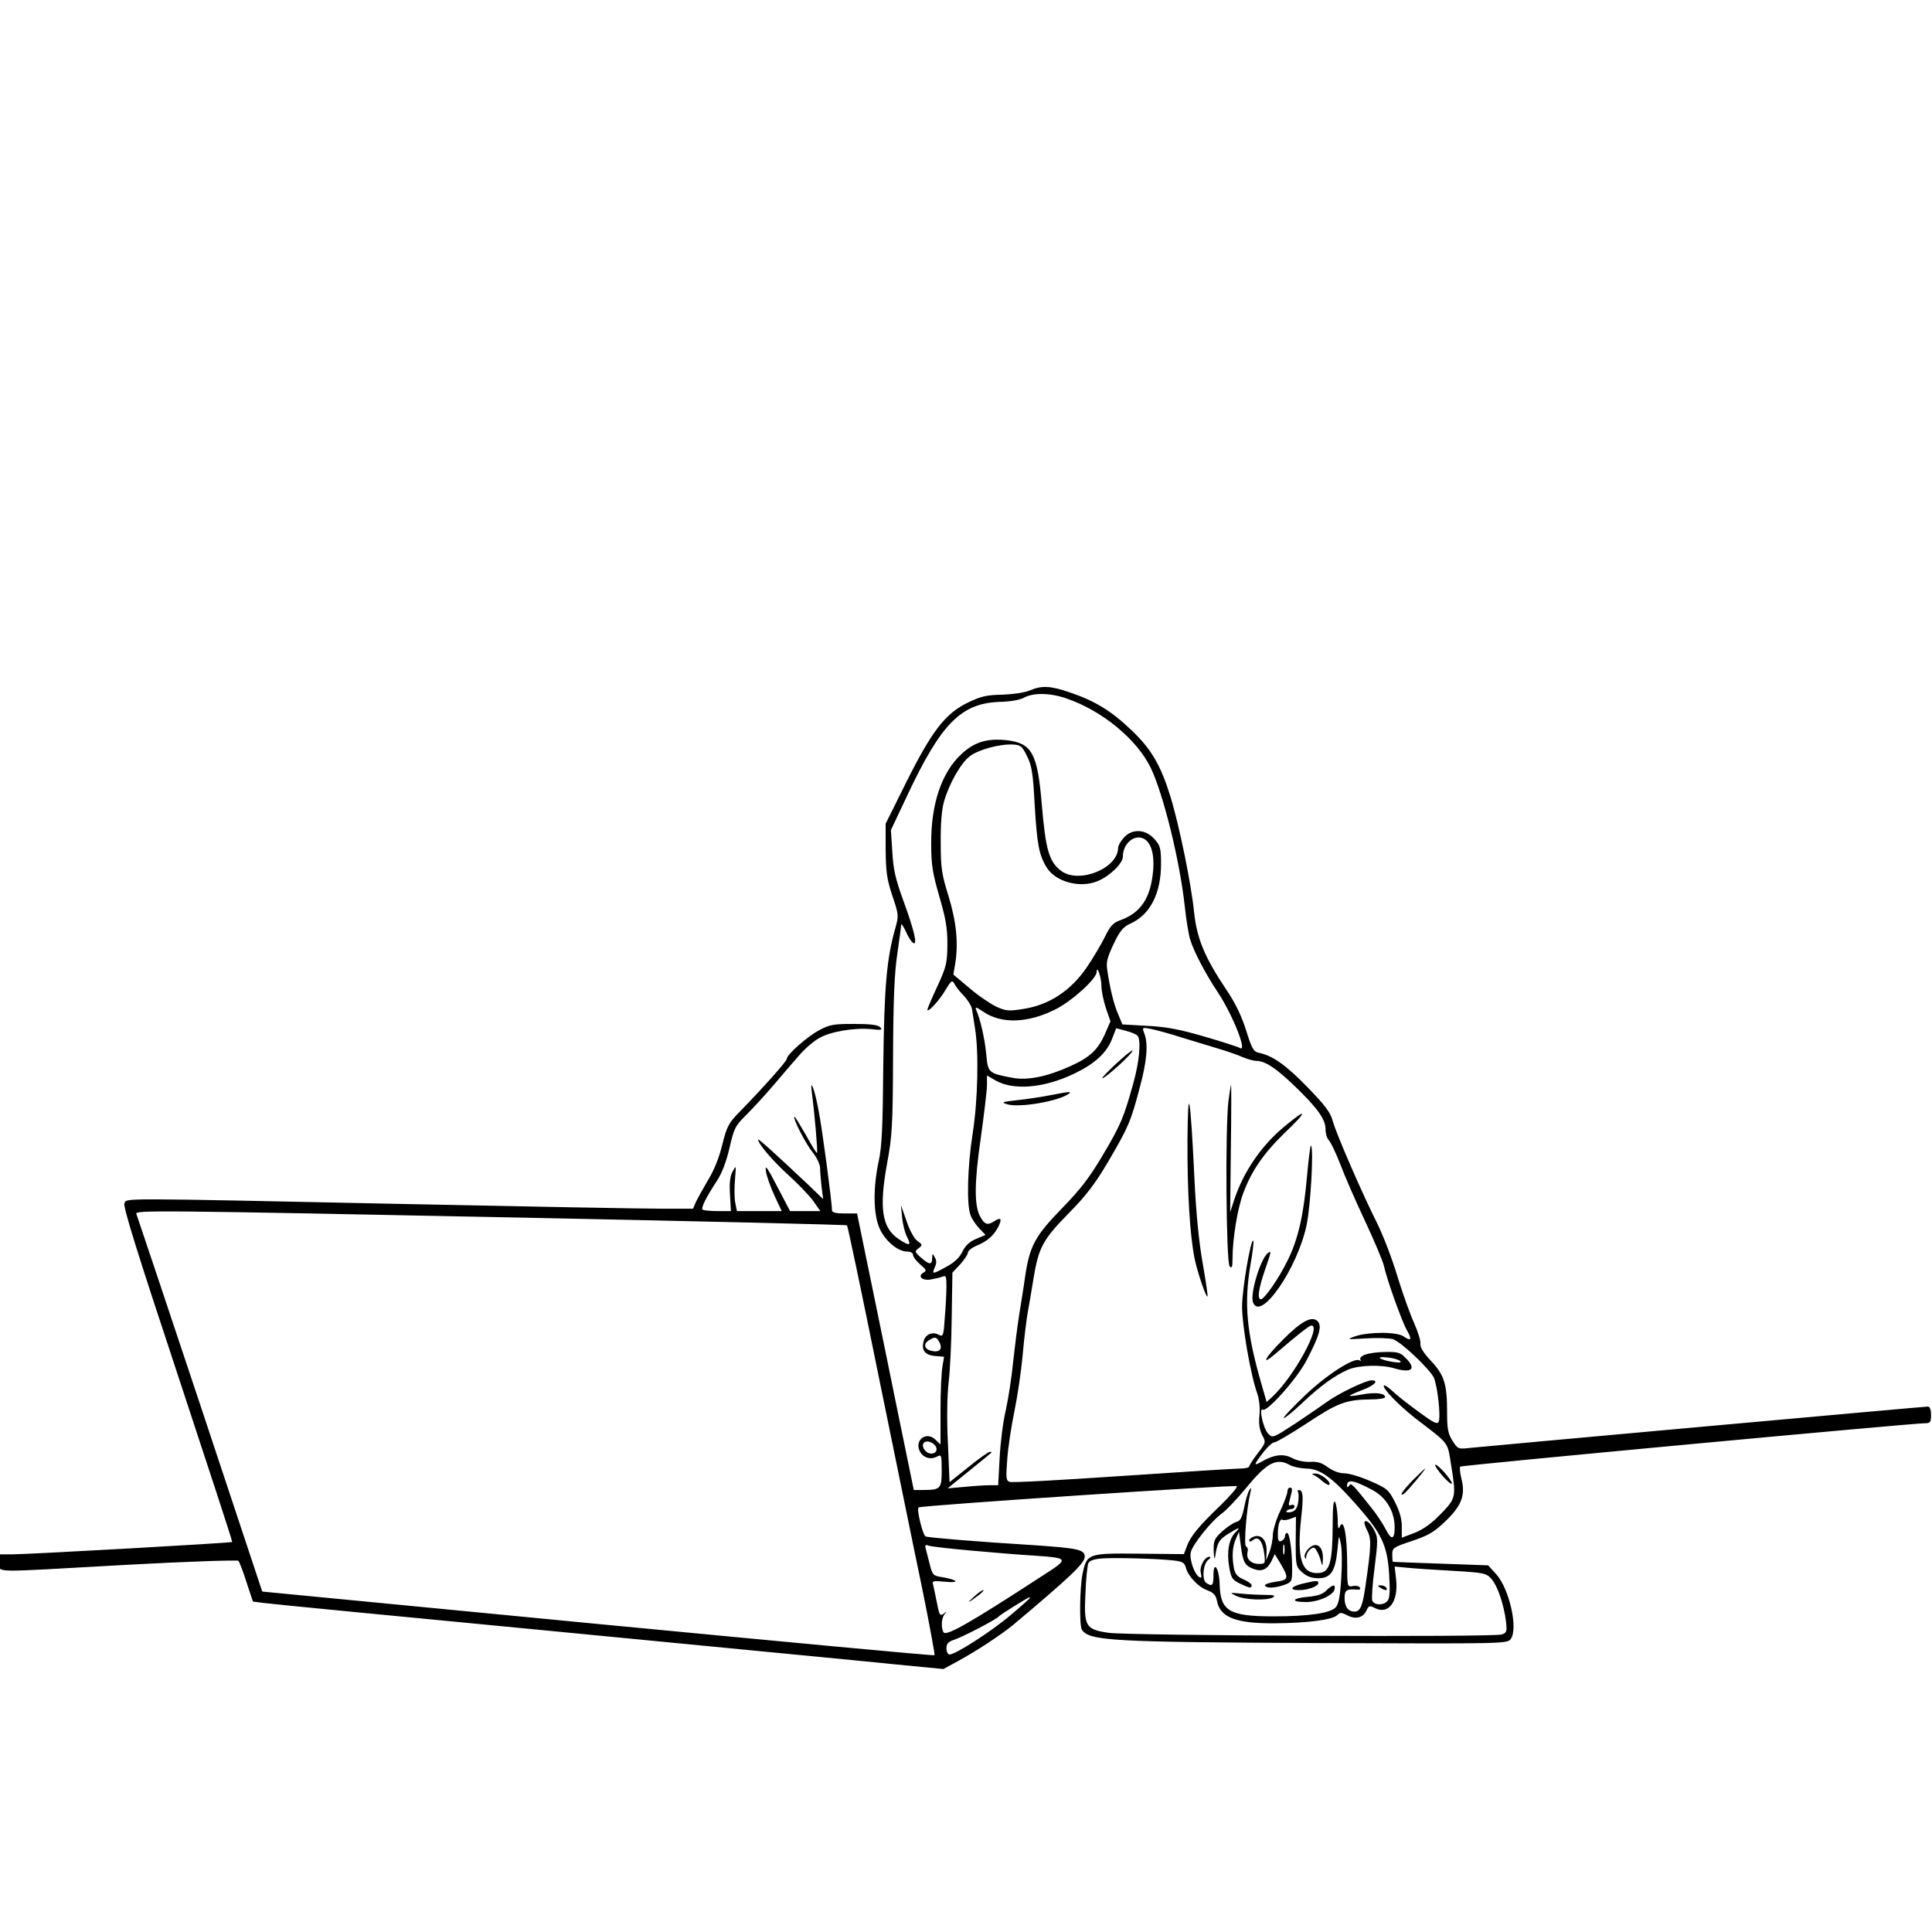 <?xml version="1.0" encoding="UTF-8"?>
<svg xmlns="http://www.w3.org/2000/svg" xmlns:xlink="http://www.w3.org/1999/xlink" width="300pt" height="300pt" viewBox="0 0 608 608" version="1.1">
<g id="surface1">
<path style=" stroke:none;fill-rule:nonzero;fill:rgb(0%,0%,0%);fill-opacity:1;" d="M 324.105 217.27 C 322.605 217.945 318.93 218.473 315.48 218.621 C 310.453 218.695 308.652 219.148 304.602 221.098 C 297.473 224.551 293.27 230.027 285.242 246.082 L 278.715 259.211 L 278.715 267.465 C 278.793 274.367 279.094 276.691 280.816 281.867 C 282.844 287.871 282.844 288.168 281.793 291.996 C 279.016 301.598 278.266 310.602 277.965 335.359 C 277.816 354.641 277.516 360.945 276.539 365.371 C 274.664 373.996 274.816 382.625 276.992 386.977 C 278.867 390.805 282.691 393.879 285.543 393.879 C 286.594 393.879 287.344 394.328 287.344 394.93 C 287.344 395.531 288.395 396.879 289.594 397.93 C 291.547 399.582 291.695 399.883 290.645 400.48 C 288.621 401.605 290.195 403.109 292.895 402.656 C 294.172 402.434 295.824 402.059 296.574 401.758 C 297.699 401.309 297.848 401.684 297.848 404.832 C 297.848 406.859 297.621 411.285 297.324 414.66 C 296.949 420.438 296.797 420.738 295.445 420.062 C 293.422 418.938 291.172 419.914 290.645 422.164 C 289.895 424.941 291.172 426.516 294.398 426.742 L 297.098 426.965 L 296.574 430.117 C 296.273 431.844 295.973 438.07 295.973 443.922 L 295.973 454.574 L 294.32 453 C 291.395 450.297 287.645 453.301 289.52 456.824 C 290.57 458.777 292.895 459.449 294.848 458.402 C 296.273 457.652 296.348 457.801 296.348 462.754 C 296.348 468.527 296.047 468.902 290.27 468.902 L 287.57 468.902 L 282.992 446.621 C 280.516 434.316 276.465 414.738 274.066 403.031 L 269.715 381.875 L 265.812 381.875 C 263.035 381.875 261.836 381.574 261.836 380.898 C 261.836 378.5 258.762 355.316 257.633 349.613 C 256.434 343.012 254.859 338.812 255.461 343.613 C 256.359 350.441 257.41 362.594 257.109 362.82 C 256.961 362.969 255.383 360.418 253.582 357.117 C 251.707 353.891 250.133 351.266 249.98 351.414 C 249.457 351.941 253.508 359.895 255.758 362.668 C 257.035 364.246 258.086 366.496 258.086 367.547 C 258.086 368.598 258.309 371.297 258.535 373.398 L 259.059 377.375 L 254.559 373.023 C 244.129 363.195 238.578 358.168 238.578 358.617 C 238.578 359.969 243.379 365.52 248.18 369.871 C 251.109 372.496 254.559 376.098 255.836 377.824 L 258.16 381.125 L 248.633 381.125 L 244.582 373.398 C 241.355 367.172 240.68 366.27 241.055 368.672 C 241.281 370.246 242.555 373.699 243.754 376.324 L 246.008 381.125 L 231.902 381.125 L 231.375 378.426 C 231.074 376.926 231.074 373.621 231.301 371.148 C 231.676 366.645 231.676 366.57 230.551 368.672 C 229.727 370.172 229.5 372.348 229.727 375.949 L 230.027 381.125 L 225.75 381.125 C 223.5 381.125 221.398 380.898 221.098 380.676 C 220.574 380.074 222.148 376.926 225.523 371.746 C 227.176 369.27 228.523 365.746 229.574 361.242 C 231 355.016 231.375 354.266 235.051 350.664 C 237.227 348.488 241.055 344.289 243.68 341.211 C 246.23 338.211 249.758 334.086 251.484 332.133 C 253.207 330.109 255.984 327.707 257.711 326.734 C 261.234 324.633 268.887 323.355 274.289 323.883 C 277.367 324.258 277.816 324.105 276.992 323.281 C 276.316 322.531 273.914 322.23 268.738 322.23 C 262.285 322.23 261.012 322.457 257.711 324.258 C 253.957 326.281 247.582 331.91 247.582 333.258 C 247.582 334.012 239.703 342.789 233.027 349.613 C 229.277 353.441 228.824 354.266 227.324 360.117 C 226.426 364.02 224.699 368.371 222.824 371.371 C 221.246 374.074 219.523 377.148 218.996 378.273 L 218.098 380.375 L 207.895 380.375 C 202.266 380.375 165.43 379.699 126.043 378.875 C 36.16 377 39.988 377 39.164 378.648 C 38.637 379.625 43.289 394.48 55.895 432.516 C 65.422 461.402 73.223 485.109 73.074 485.258 C 72.926 485.559 8.777 489.16 3.602 489.16 L 0 489.16 L 0 491.785 C 0 495.012 -4.5 494.938 39.613 492.461 C 58.82 491.41 74.723 490.887 75.023 491.188 C 75.324 491.488 76.523 494.562 77.574 497.938 L 79.602 504.016 L 83.129 504.465 C 85.078 504.766 127.016 508.816 176.309 513.543 C 225.598 518.344 272.941 522.848 281.418 523.746 L 296.871 525.246 L 301.301 522.848 C 307.602 519.395 314.879 514.594 319.004 511.219 C 336.859 496.215 341.363 491.938 341.363 489.91 C 341.363 487.66 339.336 487.211 324.855 486.234 C 307.602 485.184 292.445 483.91 291.32 483.535 C 290.422 483.234 288.395 475.055 289.07 474.383 C 289.746 473.781 388.629 467.18 389.227 467.703 C 389.527 468.004 387.203 470.703 384.125 473.707 C 377.223 480.309 374.598 483.535 373.473 486.684 L 372.574 489.086 L 358.543 488.938 C 342.414 488.785 342.039 488.859 340.688 495.238 C 339.785 499.516 339.637 511.594 340.461 512.867 C 342.789 516.395 349.914 516.77 415.113 517.07 C 473.555 517.297 474.305 517.297 475.43 515.793 C 477.832 512.57 474.98 499.891 470.781 495.312 L 468.305 492.613 L 453.449 492.086 C 445.195 491.785 438.445 491.562 438.371 491.488 C 438.219 491.488 438.145 490.438 438.145 489.234 C 438.145 487.137 438.445 486.91 444.297 484.961 C 449.473 483.234 451.273 482.184 454.801 478.809 C 459.977 473.855 461.25 470.555 459.902 465.305 C 459.449 463.504 459.301 461.777 459.527 461.551 C 459.902 461.102 600.871 447.973 605.676 447.898 C 607.477 447.898 607.699 447.598 607.699 445.27 C 607.699 443.621 607.324 442.645 606.723 442.645 C 605.523 442.645 467.105 455.176 462.152 455.699 C 458.926 456.074 458.699 455.926 457.125 453.449 C 455.699 451.199 455.398 449.773 455.398 444.297 C 455.398 435.594 454.5 432.668 450.297 428.242 C 447.973 425.766 446.848 423.965 446.996 422.84 C 447.148 421.938 446.172 419.012 444.973 416.238 C 443.695 413.461 441.371 406.859 439.719 401.531 C 438.145 396.207 435.293 388.852 433.492 385.176 C 428.766 375.797 420.438 356.668 419.387 352.691 C 418.711 350.141 416.988 347.812 411.434 342.113 C 404.758 335.211 400.406 332.133 396.129 331.309 C 394.48 330.934 393.953 330.035 392.152 324.258 C 390.73 319.754 388.777 315.629 385.852 311.352 C 379.102 301.223 376.699 295.445 375.797 287.27 C 374.898 278.117 371.07 259.586 368.371 250.809 C 365.297 240.828 362.293 235.652 355.992 229.727 C 349.84 223.797 344.438 220.496 336.785 217.945 C 330.559 215.77 327.781 215.695 324.105 217.27 Z M 335.66 219.824 C 346.84 223.648 357.793 232.652 362.145 241.656 C 366.121 249.906 371.371 271.215 372.871 285.469 C 373.324 289.594 374.074 294.172 374.523 295.598 C 375.723 299.574 379.477 306.625 383.375 312.477 C 387.879 319.305 392.68 331.309 390.203 329.809 C 389.754 329.508 384.727 327.859 379.023 326.207 C 371.07 323.883 366.945 323.133 361.02 322.832 L 353.215 322.383 L 351.941 319.305 C 350.516 316.152 349.316 311.051 348.488 305.5 C 348.039 302.801 348.414 301.449 350.441 297.098 C 352.465 292.895 353.441 291.695 355.766 290.645 C 361.918 287.871 365.371 281.191 365.371 271.965 C 365.371 266.863 365.145 266.113 363.27 264.012 C 360.492 260.859 356.141 260.711 353.59 263.711 C 352.617 264.762 351.867 266.188 351.867 266.789 C 351.867 273.238 339.637 278.266 333.934 274.066 C 330.184 271.215 329.059 267.539 327.859 253.207 C 326.508 237.078 324.781 233.926 316.902 232.953 C 310.754 232.277 306.699 233.477 302.648 237.227 C 296.348 243.004 292.973 252.906 293.047 265.586 C 293.047 272.266 293.496 274.742 295.598 282.094 C 297.621 288.996 298.148 291.996 298.148 297.172 C 298.074 303.102 297.848 304.148 294.996 310.379 C 293.27 314.055 291.848 317.43 291.848 317.73 C 291.848 318.93 295.746 314.73 297.621 311.426 C 299.348 308.578 299.648 308.352 300.324 309.551 C 300.699 310.379 302.051 312.102 303.324 313.379 C 304.602 314.73 305.727 316.605 305.875 317.504 C 306.027 318.48 306.477 321.254 306.852 323.73 C 308.051 331.16 307.75 346.164 306.102 356.668 C 304.449 367.246 304.148 379.102 305.426 382.402 C 305.801 383.527 307.074 385.402 308.125 386.527 L 310.152 388.629 L 307.152 389.902 C 305.125 390.73 303.773 392.004 302.875 393.879 C 301.973 395.754 300.398 397.254 297.922 398.605 C 293.422 401.082 293.195 401.082 294.172 398.832 C 294.773 397.555 294.773 396.656 294.172 395.68 C 293.422 394.328 293.422 394.406 293.348 395.906 C 293.348 398.156 292.445 398.082 289.82 395.754 C 287.793 393.953 287.793 393.805 289.07 392.828 C 290.344 391.855 290.344 391.703 288.77 390.578 C 287.793 389.977 286.293 387.277 285.32 384.352 L 283.52 379.25 L 283.895 383.152 C 284.117 385.328 284.793 388.102 285.469 389.305 C 286.895 392.078 286.219 392.23 282.77 389.902 C 277.516 386.379 276.617 380.148 279.168 366.121 C 280.742 357.645 280.969 354.34 281.043 332.359 C 281.117 314.277 281.492 305.949 282.395 300.098 C 282.992 295.746 283.594 291.695 283.594 291.098 C 283.594 290.496 284.27 291.395 285.02 293.047 C 285.77 294.773 286.82 296.422 287.344 296.723 C 288.844 297.699 287.793 293.047 284.344 283.594 C 281.793 276.539 281.117 273.691 280.816 268.062 L 280.367 261.234 L 285.395 250.582 C 296.199 227.551 302.5 221.246 314.805 220.871 C 317.953 220.797 321.031 220.273 322.305 219.523 C 325.309 217.945 330.559 218.023 335.66 219.824 Z M 323.207 237.977 C 324.707 240.902 325.082 243.305 325.605 253.133 C 326.355 265.664 326.957 269.039 329.359 272.941 C 332.133 277.516 339.863 279.617 345.414 277.293 C 349.238 275.715 353.367 271.738 353.367 269.562 C 353.367 265.812 356.441 262.812 359.367 263.711 C 362.07 264.535 363.344 268.363 362.895 273.914 C 362.145 282.543 359.066 287.27 352.539 289.594 C 350.289 290.422 349.391 291.395 347.738 294.773 C 346.613 297.098 343.988 301.523 341.887 304.602 C 336.859 311.879 330.035 316.305 322.082 317.504 C 317.504 318.254 316.605 318.18 313.602 316.828 C 311.727 315.93 307.902 313.379 305.125 310.977 L 300.023 306.699 L 300.551 303.625 C 301.676 297.023 301 290.195 298.523 282.094 C 296.348 275.117 296.047 273.164 296.047 265.211 C 295.973 259.734 296.348 254.785 297.023 252.457 C 298.598 246.758 302.348 240.152 305.199 237.977 C 307.977 235.879 314.652 234.078 318.855 234.301 C 321.18 234.453 321.707 234.828 323.207 237.977 Z M 346.613 310.227 C 346.613 311.879 347.289 315.027 348.039 317.281 L 349.465 321.406 L 347.738 325.383 C 345.488 330.41 343.012 332.734 336.859 335.512 C 329.582 338.812 323.355 340.086 318.629 339.188 C 311.051 337.762 310.902 337.609 310.379 331.836 C 309.926 327.031 308.578 320.957 307.227 317.879 C 306.777 316.754 307.152 316.828 309.477 318.406 C 315.18 322.305 323.582 322.008 332.285 317.578 C 337.535 314.879 345.113 307.977 345.113 305.875 C 345.188 303.477 346.613 307.602 346.613 310.227 Z M 358.02 325.98 C 359.145 327.484 358.543 334.16 356.668 340.836 C 353.668 351.641 352.766 353.891 347.062 363.496 C 342.938 370.473 340.086 374.223 334.234 380.227 C 325.758 388.93 324.031 392.078 322.605 401.758 C 322.156 405.059 321.254 410.461 320.73 413.762 C 320.207 417.062 319.379 423.664 318.855 428.391 C 318.406 433.117 317.355 440.02 316.527 443.77 C 315.629 447.445 314.805 454.348 314.578 458.926 L 314.129 467.402 L 311.426 467.402 C 309.926 467.402 306.402 467.629 303.477 467.93 L 298.223 468.379 L 304.977 462.902 C 308.727 459.902 311.879 457.277 312.027 457.125 C 312.176 457.051 311.953 456.898 311.504 456.898 C 311.051 456.898 307.977 459.074 304.75 461.703 L 298.824 466.43 L 298.297 453.973 C 297.922 446.547 298.074 438.969 298.523 435.145 C 298.973 431.617 299.422 422.391 299.5 414.586 L 299.723 400.48 L 302.199 397.855 C 303.477 396.43 304.602 394.781 304.602 394.18 C 304.602 393.656 305.875 392.605 307.375 392.004 C 310.754 390.578 312.629 388.93 314.129 386.152 C 315.48 383.449 315.027 382.926 312.703 384.426 C 310.754 385.703 309.777 385.328 308.426 382.777 C 306.551 379.324 306.625 372.047 308.652 358.094 C 309.703 350.59 310.602 343.086 310.602 341.438 L 310.602 338.438 L 313.152 339.938 C 318.781 343.238 328.383 342.488 337.984 337.91 C 344.438 334.836 348.266 331.383 349.988 326.883 L 351.266 323.582 L 354.34 324.406 C 356.066 324.855 357.719 325.531 358.02 325.98 Z M 372.121 326.582 C 376.023 327.781 381.277 329.359 383.75 330.109 C 386.227 330.859 389.527 331.984 391.027 332.66 C 392.605 333.336 394.555 333.859 395.379 333.859 C 398.082 333.859 401.531 336.109 407.309 341.664 C 414.586 348.641 417.137 352.242 417.137 355.316 C 417.137 356.668 417.586 358.242 418.188 358.844 C 418.789 359.441 420.363 362.746 421.715 366.195 C 422.988 369.648 426.516 377.75 429.516 384.125 C 432.516 390.504 435.219 396.957 435.52 398.383 C 436.418 402.582 441.145 415.785 442.719 418.562 C 444.445 421.562 444.145 422.238 441.746 420.59 C 439.645 419.086 430.867 419.086 426.516 420.512 C 423.59 421.562 423.738 421.562 429.891 421.188 C 433.418 420.965 437.168 421.113 438.293 421.414 C 440.695 422.09 449.699 430.566 451.199 433.492 C 452.324 435.82 453.449 445.496 452.773 447.371 C 452.324 448.348 451.273 447.824 446.547 444.371 C 443.32 442.047 439.645 439.121 438.371 437.918 C 437.02 436.645 435.742 435.82 435.52 435.969 C 434.844 436.719 439.945 442.047 445.496 446.398 C 456.148 454.574 455.477 453.598 456.602 460.652 C 458.324 471.156 458.25 471.457 453.375 476.48 C 450.375 479.559 447.824 481.359 445.121 482.41 L 441.145 483.91 L 441.145 480.309 C 441.145 477.906 440.395 475.43 438.969 472.656 C 437.02 468.828 436.492 468.379 431.316 466.129 C 428.242 464.777 424.566 463.652 423.062 463.652 C 421.414 463.652 419.465 462.902 417.812 461.703 C 415.863 460.277 414.512 459.902 412.262 460.051 C 410.461 460.125 408.285 459.676 406.785 458.926 C 403.934 457.352 401.008 457.727 397.031 459.977 C 394.328 461.551 394.48 461.027 397.855 456.676 C 399.055 455.176 400.48 453.898 401.082 453.898 C 401.605 453.898 406.258 451.199 411.285 447.898 C 420.965 441.445 423.738 440.469 431.242 440.395 C 433.793 440.395 435.895 440.094 435.895 439.645 C 435.895 438.445 432.742 438.07 428.766 438.82 C 426.742 439.195 424.941 439.418 424.789 439.27 C 424.641 439.121 426.289 438.371 428.465 437.543 C 432.516 436.043 434.168 434.395 431.617 434.395 C 429.742 434.395 421.113 438.594 417.512 441.219 C 415.863 442.422 411.359 445.496 407.535 448.047 C 400.633 452.551 400.48 452.625 399.133 451.199 C 397.555 449.699 396.055 442.797 397.406 443.621 C 398.758 444.445 408.359 433.645 411.211 428.016 C 415.262 420.289 416.086 417.289 414.66 415.785 C 412.859 413.984 409.484 415.785 403.559 421.789 C 397.855 427.492 396.582 430.191 401.605 425.84 C 408.133 420.215 412.035 417.137 412.711 417.137 C 416.012 417.137 407.16 433.266 400.48 439.496 L 398.605 441.219 L 397.031 435.742 C 392.305 419.465 391.402 410.16 393.578 397.707 C 394.254 393.879 394.629 390.578 394.406 390.43 C 393.656 389.602 390.879 405.734 390.879 411.211 C 390.879 417.137 393.578 432.816 395.68 438.594 C 396.281 440.395 396.582 443.098 396.355 445.348 C 396.055 447.973 396.355 449.848 397.18 451.574 C 398.457 453.898 398.383 453.973 395.754 457.426 C 394.328 459.301 393.129 461.176 393.129 461.477 C 393.129 461.852 391.855 462.152 390.352 462.152 C 388.777 462.152 372.047 463.203 353.215 464.477 C 334.387 465.754 318.406 466.652 317.73 466.352 C 316.605 465.977 316.527 465.004 316.98 459.301 C 317.203 455.699 318.254 448.871 319.23 444.145 C 320.207 439.418 321.406 431.316 321.855 426.141 C 322.305 420.965 323.055 415.113 323.43 413.012 C 323.805 410.984 324.633 406.184 325.23 402.434 C 326.809 392.605 328.234 390.055 336.262 381.875 C 341.738 376.324 344.512 372.723 348.641 365.746 C 355.016 354.867 355.844 353.066 358.617 342.488 C 360.945 333.934 361.395 328.609 360.117 325.23 C 359.367 323.281 359.441 323.281 362.219 323.805 C 363.719 324.105 368.223 325.309 372.121 326.582 Z M 166.328 383.227 C 221.246 384.352 266.336 385.402 266.562 385.625 C 266.789 385.852 271.215 406.934 276.391 432.516 C 281.645 458.102 287.793 488.41 290.195 499.812 C 292.52 511.219 294.246 520.746 294.098 520.895 C 293.871 521.121 246.23 516.621 188.16 511.066 L 82.527 500.863 L 62.945 441.895 C 52.141 409.484 43.141 382.551 42.914 382.027 C 42.465 380.824 46.965 380.824 166.328 383.227 Z M 295.672 422.465 C 296.723 424.566 295.598 425.766 293.047 425.09 C 290.797 424.566 290.496 422.84 292.445 421.715 C 294.32 420.59 294.695 420.664 295.672 422.465 Z M 294.695 455.699 C 295.07 457.426 292.746 458.102 291.32 456.676 C 289.594 454.949 290.57 453 292.746 453.824 C 293.723 454.125 294.547 455.023 294.695 455.699 Z M 405.883 461.027 C 406.934 461.625 409.184 462.078 410.984 462.152 C 415.336 462.152 419.164 464.852 426.59 473.254 C 434.77 482.484 436.57 486.16 437.168 495.387 C 437.469 500.715 437.395 502.891 436.645 503.789 C 435.441 505.293 432.441 505.215 431.844 503.715 C 431.617 503.039 431.918 498.312 432.594 493.289 C 433.645 484.883 433.645 483.836 432.594 481.809 C 431.391 479.406 430.043 478.207 429.441 478.883 C 429.215 479.109 429.59 480.383 430.266 481.66 C 431.617 484.211 431.543 486.535 429.742 498.914 C 428.84 505.367 428.09 507.168 426.289 507.168 C 424.266 507.168 423.141 505.668 423.141 502.891 C 423.141 500.414 423.738 499.965 427.117 500.266 C 427.941 500.34 428.242 500.113 427.941 499.59 C 427.715 499.141 426.664 498.914 425.691 499.141 C 423.965 499.438 423.965 499.363 423.965 492.086 C 423.891 482.707 422.84 477.383 421.562 480.609 C 421.188 481.508 420.965 480.609 420.965 477.906 C 420.887 475.656 420.512 473.254 420.137 472.656 C 419.613 471.906 419.387 474.457 419.387 480.531 C 419.312 491.711 418.414 494.711 415.188 495.012 C 409.633 495.539 408.059 490.66 409.484 477.605 C 410.234 470.855 410.086 468.902 408.734 468.902 C 408.359 468.902 408.285 469.203 408.508 469.656 C 408.734 470.031 408.734 471.531 408.508 472.957 C 408.133 474.832 407.535 475.582 406.184 475.883 C 405.207 476.031 404.609 475.883 404.832 475.582 C 405.059 475.207 405.734 474.906 406.332 474.906 C 406.934 474.906 407.383 474.531 407.383 474.082 C 407.383 473.629 406.934 473.406 406.332 473.629 C 405.434 474.008 405.434 473.629 405.957 471.68 C 406.785 468.68 406.785 468.152 405.883 468.152 C 405.508 468.152 405.133 468.754 405.133 469.43 C 405.133 470.18 404.082 472.957 402.883 475.508 C 401.605 478.133 400.633 481.508 400.559 483.008 C 400.559 484.586 400.031 486.984 399.508 488.41 L 398.457 491.035 L 398.605 488.188 C 398.68 484.809 397.031 482.785 394.703 483.535 C 393.879 483.758 393.129 484.359 393.129 484.809 C 393.129 485.258 393.578 485.184 394.328 484.66 C 395.98 483.234 397.332 484.961 397.855 488.938 C 398.23 492.086 398.156 492.16 396.129 492.16 C 393.656 492.16 392.078 490.512 392.605 488.484 C 392.828 487.66 392.605 486.836 392.152 486.684 C 391.328 486.461 392.305 474.531 393.504 469.656 C 393.879 468.23 393.805 468.004 393.203 468.902 C 392.754 469.504 392.004 471.98 391.555 474.305 C 390.879 477.605 390.352 478.656 389.078 478.957 C 388.176 479.184 386.227 480.531 384.652 481.883 C 382.102 484.285 381.875 484.809 381.949 488.109 C 382.027 490.137 382.176 490.961 382.402 489.91 C 383.074 485.41 383.602 484.586 386.379 482.785 C 389.977 480.531 390.652 480.383 388.703 482.332 C 386.754 484.285 386.004 488.41 386.828 493.137 C 387.426 496.59 387.801 497.188 390.129 498.312 C 393.281 499.812 393.879 499.965 393.879 498.84 C 393.879 498.465 392.754 497.641 391.328 497.039 C 389.453 496.215 388.703 495.387 388.328 493.586 C 387.652 489.984 387.801 486.762 388.93 484.285 L 389.902 482.035 L 390.504 486.535 C 391.105 491.488 391.777 492.762 394.48 493.738 C 397.031 494.711 398.758 493.961 400.105 491.336 L 401.156 489.086 L 402.734 491.637 C 405.734 496.738 405.66 497.188 401.383 497.789 C 399.355 498.09 397.855 498.613 398.082 498.988 C 398.605 499.891 401.156 499.812 404.156 498.766 C 406.559 497.863 406.633 497.715 406.633 493.586 C 406.633 487.961 405.809 482.41 405.059 482.41 C 404.684 482.41 404.383 482.859 404.383 483.461 C 404.383 484.059 403.859 484.66 403.258 484.961 C 402.355 485.258 402.133 484.809 402.133 482.859 C 402.133 479.781 402.809 477.758 403.633 478.281 C 404.008 478.508 405.059 478.355 406.035 477.98 L 407.836 477.309 L 407.758 485.184 C 407.758 492.836 407.836 493.062 409.859 494.863 C 411.285 496.137 412.859 496.664 414.887 496.664 C 418.789 496.664 420.215 494.488 420.887 487.809 C 421.34 482.859 421.34 482.859 421.938 485.711 C 422.312 487.285 422.391 492.238 422.09 496.59 C 421.715 502.664 421.262 504.84 420.289 505.891 C 418.488 507.691 411.734 508.668 400.855 508.668 C 386.828 508.668 384.051 507.016 383.828 498.613 C 383.676 493.512 381.875 490.812 381.875 495.762 C 381.875 498.988 381.5 499.363 379.625 498.164 C 378.199 497.262 378.574 492.16 380.227 490.887 C 380.977 490.359 381.125 489.984 380.602 489.91 C 379.102 489.91 377.375 493.062 377.898 495.012 C 378.199 496.438 378.125 496.738 377.375 496.289 C 375.875 495.387 374.223 490.66 374.75 488.484 C 375.273 486.086 381.199 478.656 384.652 476.18 C 386.004 475.207 389.453 471.531 392.379 468.004 C 398.68 460.277 401.758 458.699 405.883 461.027 Z M 431.766 468.828 C 436.195 471.156 438.895 475.582 438.895 480.684 C 438.895 484.66 437.844 484.809 435.969 481.059 C 435.145 479.484 433.344 476.707 431.844 474.832 C 425.465 466.805 425.164 466.504 424.566 467.555 C 424.191 468.078 423.891 468.152 423.891 467.703 C 423.891 465.379 425.84 465.68 431.766 468.828 Z M 404.156 488.938 C 403.934 489.688 403.781 489.086 403.781 487.66 C 403.781 486.234 403.934 485.633 404.156 486.309 C 404.309 487.059 404.309 488.262 404.156 488.938 Z M 305.574 487.961 C 312.254 488.562 321.105 489.312 325.23 489.535 C 336.711 490.359 336.711 490.359 327.332 496.363 C 304.977 510.918 297.773 514.969 296.949 513.695 C 296.047 512.27 296.273 509.043 297.324 507.918 C 298.074 507.016 297.996 507.016 296.949 507.844 C 295.824 508.668 295.598 508.293 294.848 504.391 C 294.398 501.988 293.797 499.438 293.648 498.688 C 293.27 497.488 293.648 497.414 297.621 497.789 C 302.348 498.238 301.301 497.113 296.273 496.289 C 293.723 495.914 293.422 495.613 292.598 492.312 C 292.07 490.359 291.547 488.109 291.32 487.359 C 291.02 486.309 291.246 486.012 292.145 486.387 C 292.82 486.684 298.824 487.359 305.574 487.961 Z M 369.648 491.113 C 372.121 491.41 372.797 491.863 373.172 493.289 C 373.848 495.988 377.148 499.516 380 500.488 C 381.949 501.238 382.625 501.988 383 503.867 C 383.977 509.043 389.078 510.992 401.531 510.844 C 411.586 510.77 419.387 509.719 420.812 508.293 C 421.715 507.391 422.164 507.391 424.039 508.367 C 426.664 509.719 428.992 509.117 430.043 506.793 C 430.715 505.293 431.016 505.215 432.668 506.043 C 437.02 508.293 440.168 503.941 439.344 496.887 L 438.895 492.988 L 442.797 493.363 C 444.973 493.586 451.5 494.039 457.199 494.336 C 467.254 494.938 467.777 495.086 469.43 496.965 C 471.305 499.141 473.254 504.918 473.93 510.242 C 474.305 513.469 474.156 513.844 472.582 514.371 C 470.105 515.27 354.867 514.746 348.863 513.844 C 341.664 512.793 341.062 511.895 341.586 501.539 C 341.738 496.965 342.188 492.688 342.488 492.012 C 342.863 491.113 344.137 490.66 346.84 490.438 C 351.191 490.137 364.77 490.512 369.648 491.113 Z M 324.105 502.891 C 324.105 503.039 321.406 505.441 318.105 508.219 C 312.027 513.395 300.699 520.672 298.824 520.672 C 298.297 520.672 297.848 519.848 297.848 518.719 C 297.848 517.297 298.375 516.621 300.324 516.02 C 303.324 514.969 313.828 509.492 314.352 508.668 C 314.652 508.219 323.281 502.816 323.957 502.664 C 324.031 502.664 324.105 502.816 324.105 502.891 Z M 324.105 502.891 "/>
<path style=" stroke:none;fill-rule:nonzero;fill:rgb(0%,0%,0%);fill-opacity:1;" d="M 350.742 335.211 C 347.891 337.91 346.238 339.711 347.141 339.262 C 349.316 338.062 356.816 331.082 356.367 330.633 C 356.141 330.41 353.668 332.508 350.742 335.211 Z M 350.742 335.211 "/>
<path style=" stroke:none;fill-rule:nonzero;fill:rgb(0%,0%,0%);fill-opacity:1;" d="M 330.109 344.738 C 327.406 345.262 322.906 345.938 319.98 346.238 C 315.254 346.766 314.953 346.914 316.98 347.516 C 320.73 348.641 332.508 346.688 336.109 344.363 C 337.609 343.387 336.637 343.465 330.109 344.738 Z M 330.109 344.738 "/>
<path style=" stroke:none;fill-rule:nonzero;fill:rgb(0%,0%,0%);fill-opacity:1;" d="M 386.602 346.391 C 385.551 354.941 385.852 397.406 386.977 398.531 C 387.652 399.281 387.879 398.758 387.879 396.055 C 387.879 389.828 389.453 380.227 391.254 375.5 C 393.879 368.371 397.855 362.668 404.684 356.141 C 411.66 349.465 411.434 348.488 404.234 354.492 C 397.105 360.344 391.402 368.598 388.477 377.375 L 387.129 381.5 L 387.352 361.395 C 387.504 350.367 387.504 341.363 387.426 341.363 C 387.352 341.363 386.977 343.613 386.602 346.391 Z M 386.602 346.391 "/>
<path style=" stroke:none;fill-rule:nonzero;fill:rgb(0%,0%,0%);fill-opacity:1;" d="M 373.699 358.992 C 373.621 374.973 374.449 388.703 375.949 396.129 C 376.848 400.406 379.551 408.434 380 407.984 C 380.148 407.836 379.477 403.184 378.5 397.629 C 377.301 390.879 376.398 381.875 375.875 370.621 C 374.598 344.215 373.848 340.238 373.699 358.992 Z M 373.699 358.992 "/>
<path style=" stroke:none;fill-rule:nonzero;fill:rgb(0%,0%,0%);fill-opacity:1;" d="M 411.285 370.473 C 410.234 382.551 408.434 390.352 405.059 396.957 C 402.434 402.355 397.855 408.883 396.805 408.883 C 395.605 408.883 396.055 405.582 398.008 399.883 C 400.18 393.578 400.105 393.656 399.133 394.254 C 396.805 395.68 393.281 407.234 394.328 409.859 C 396.656 416.086 408.359 399.133 411.211 385.402 C 412.484 379.176 413.461 361.395 412.562 360.492 C 412.336 360.344 411.809 364.844 411.285 370.473 Z M 411.285 370.473 "/>
<path style=" stroke:none;fill-rule:nonzero;fill:rgb(0%,0%,0%);fill-opacity:1;" d="M 429.668 426.289 C 428.539 426.664 427.867 427.34 428.09 427.789 C 428.391 428.242 428.242 428.391 427.789 428.09 C 426.141 427.117 417.512 432.594 410.609 439.195 C 406.785 442.871 403.781 446.023 404.008 446.246 C 404.156 446.473 406.707 444.445 409.559 441.746 C 415.41 436.195 419.988 432.891 424.266 431.016 C 427.641 429.59 434.844 429.367 438.895 430.641 C 444.371 432.219 445.871 430.793 442.27 427.266 C 440.77 425.691 439.793 425.391 436.117 425.465 C 433.719 425.465 430.867 425.84 429.668 426.289 Z M 440.621 428.316 C 441.145 428.84 440.469 428.918 438.445 428.617 C 434.094 427.941 432.516 426.742 436.57 427.191 C 438.371 427.34 440.168 427.867 440.621 428.316 Z M 440.621 428.316 "/>
<path style=" stroke:none;fill-rule:nonzero;fill:rgb(0%,0%,0%);fill-opacity:1;" d="M 451.648 461.027 C 451.648 462.152 456.824 467.93 456.898 466.805 C 456.898 466.277 455.699 464.629 454.273 463.051 C 452.848 461.551 451.648 460.578 451.648 461.027 Z M 451.648 461.027 "/>
<path style=" stroke:none;fill-rule:nonzero;fill:rgb(0%,0%,0%);fill-opacity:1;" d="M 444.672 465.754 C 441.52 468.98 440.02 471.156 441.82 470.105 C 442.645 469.578 448.871 462.152 448.496 462.152 C 448.348 462.152 446.621 463.801 444.672 465.754 Z M 444.672 465.754 "/>
<path style=" stroke:none;fill-rule:nonzero;fill:rgb(0%,0%,0%);fill-opacity:1;" d="M 413.387 464.176 C 413.984 464.402 415.262 465.305 416.16 466.129 C 417.137 466.953 418.113 467.48 418.336 467.254 C 419.086 466.43 415.637 463.652 413.984 463.727 C 412.859 463.727 412.637 463.879 413.387 464.176 Z M 413.387 464.176 "/>
<path style=" stroke:none;fill-rule:nonzero;fill:rgb(0%,0%,0%);fill-opacity:1;" d="M 411.586 487.586 C 410.836 488.41 410.387 489.535 410.609 490.062 C 410.91 490.738 411.059 490.66 411.059 489.836 C 411.137 489.16 411.66 488.109 412.336 487.586 C 413.387 486.762 413.688 486.836 414.359 488.035 C 414.887 488.859 415.488 490.359 415.711 491.41 C 416.16 493.062 416.238 492.914 416.312 490.586 C 416.461 486.387 414.062 484.883 411.586 487.586 Z M 411.586 487.586 "/>
<path style=" stroke:none;fill-rule:nonzero;fill:rgb(0%,0%,0%);fill-opacity:1;" d="M 409.859 498.391 C 406.184 499.289 405.582 500.414 408.809 500.414 C 411.586 500.414 414.887 499.215 414.887 498.164 C 414.887 497.34 414.285 497.34 409.859 498.391 Z M 409.859 498.391 "/>
<path style=" stroke:none;fill-rule:nonzero;fill:rgb(0%,0%,0%);fill-opacity:1;" d="M 417.363 500.566 C 416.238 501.691 414.512 502.289 411.586 502.516 C 406.484 502.965 406.035 504.164 410.984 504.164 C 414.887 504.164 419.613 502.066 419.988 500.113 C 420.363 498.465 419.312 498.613 417.363 500.566 Z M 417.363 500.566 "/>
<path style=" stroke:none;fill-rule:nonzero;fill:rgb(0%,0%,0%);fill-opacity:1;" d="M 434.395 499.664 C 435.895 500.641 436.867 500.641 436.27 499.664 C 436.043 499.215 435.219 498.914 434.543 498.914 C 433.418 498.914 433.418 499.062 434.395 499.664 Z M 434.395 499.664 "/>
<path style=" stroke:none;fill-rule:nonzero;fill:rgb(0%,0%,0%);fill-opacity:1;" d="M 389.004 502.215 C 391.555 503.492 398.906 503.789 400.633 502.664 C 401.457 502.141 400.855 501.914 398.383 501.914 C 396.504 501.914 393.129 501.766 390.879 501.539 C 386.828 501.164 386.828 501.164 389.004 502.215 Z M 389.004 502.215 "/>
<path style=" stroke:none;fill-rule:nonzero;fill:rgb(0%,0%,0%);fill-opacity:1;" d="M 306.477 502.516 C 303.926 504.766 304.602 504.539 307.902 502.066 C 309.102 501.164 309.777 500.414 309.402 500.414 C 309.027 500.414 307.676 501.391 306.477 502.516 Z M 306.477 502.516 "/>
</g>
</svg>
